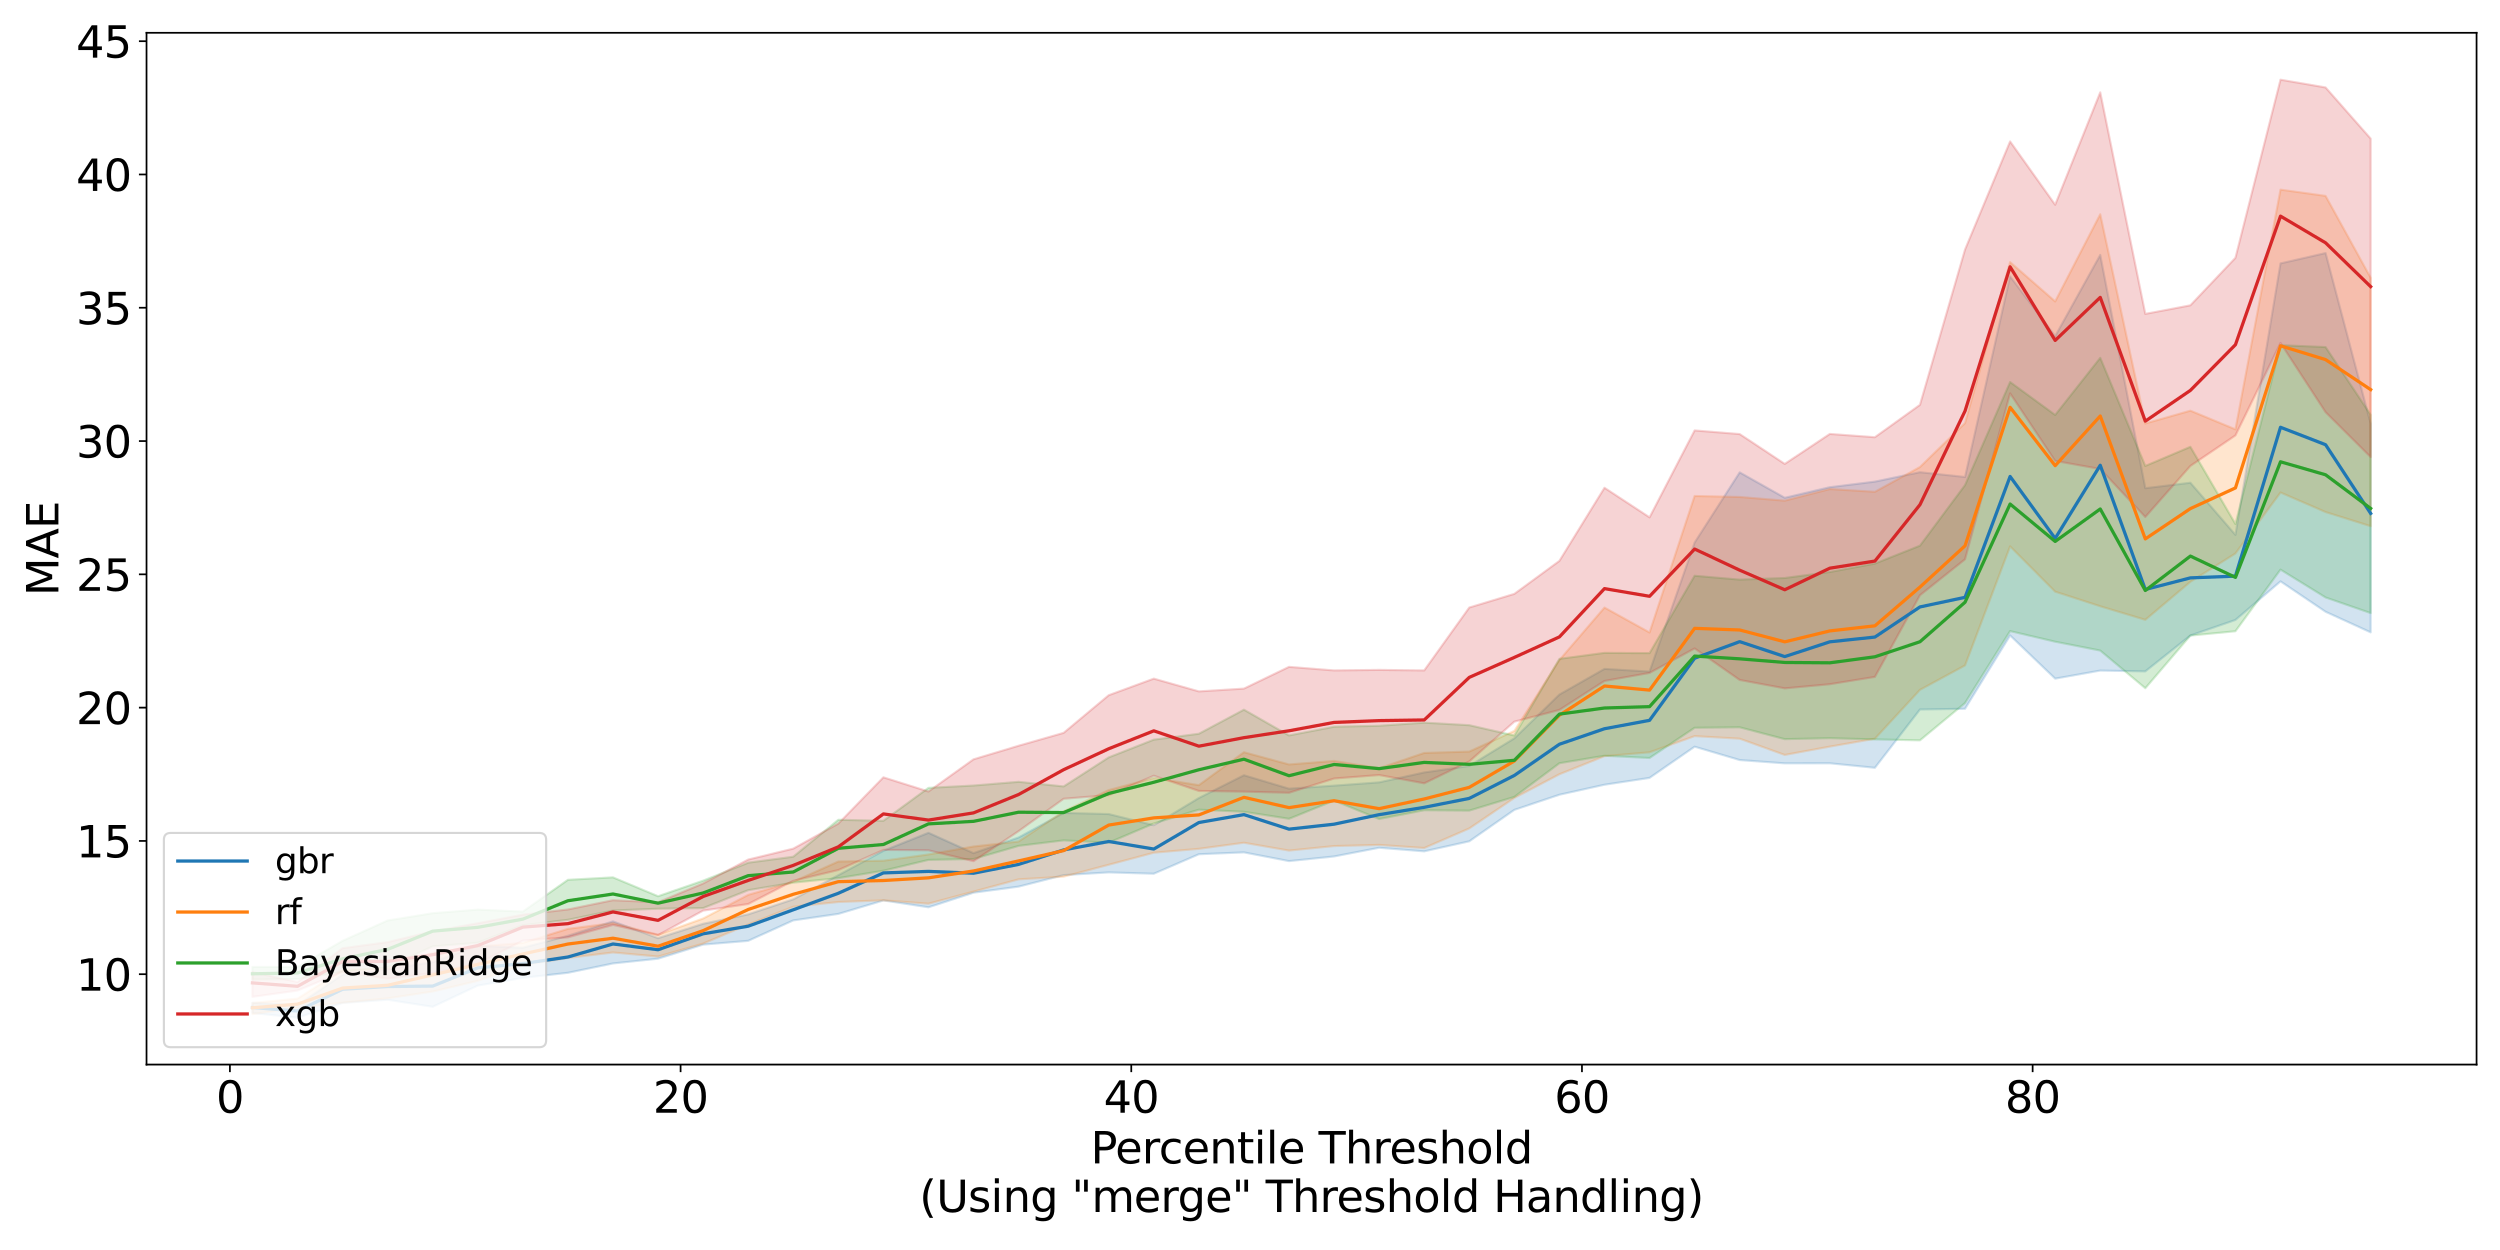 <?xml version="1.0" encoding="utf-8" standalone="no"?>
<!DOCTYPE svg PUBLIC "-//W3C//DTD SVG 1.1//EN"
  "http://www.w3.org/Graphics/SVG/1.1/DTD/svg11.dtd">
<svg xmlns:xlink="http://www.w3.org/1999/xlink" width="1152pt" height="576pt" viewBox="0 0 1152 576" xmlns="http://www.w3.org/2000/svg" version="1.1">
 <defs>
  <style type="text/css">*{stroke-linejoin: round; stroke-linecap: butt}</style>
 </defs>
 <g id="figure_1">
  <g id="patch_1">
   <path d="M 0 576 
L 1152 576 
L 1152 0 
L 0 0 
z
" style="fill: #ffffff"/>
  </g>
  <g id="axes_1">
   <g id="patch_2">
    <path d="M 67.52 490.552 
L 1141.2 490.552 
L 1141.2 15.122 
L 67.52 15.122 
z
" style="fill: #ffffff"/>
   </g>
   <g id="PolyCollection_1">
    <defs>
     <path id="mc6bf2d23a3" d="M 116.324 -113.902 
L 116.324 -109.198 
L 137.091 -107.058 
L 157.859 -113.846 
L 178.626 -115.303 
L 199.394 -112.064 
L 220.161 -121.848 
L 240.929 -125.401 
L 261.696 -127.736 
L 282.464 -132.044 
L 303.231 -134.235 
L 323.999 -140.721 
L 344.766 -142.471 
L 365.534 -151.879 
L 386.301 -154.871 
L 407.069 -161.074 
L 427.836 -157.927 
L 448.604 -164.65 
L 469.371 -167.448 
L 490.139 -172.75 
L 510.906 -174.003 
L 531.674 -173.393 
L 552.441 -182.365 
L 573.209 -183.224 
L 593.976 -179.206 
L 614.744 -181.342 
L 635.511 -185.359 
L 656.279 -183.702 
L 677.046 -188.325 
L 697.814 -202.816 
L 718.581 -209.788 
L 739.349 -214.395 
L 760.116 -217.556 
L 780.884 -231.926 
L 801.651 -225.769 
L 822.419 -224.252 
L 843.186 -224.28 
L 863.954 -222.197 
L 884.721 -249.064 
L 905.489 -249.394 
L 926.256 -283.177 
L 947.024 -263.291 
L 967.791 -267.003 
L 988.559 -266.627 
L 1009.326 -283.169 
L 1030.094 -290.334 
L 1050.861 -308.102 
L 1071.629 -294.098 
L 1092.396 -284.605 
L 1092.396 -380.791 
L 1092.396 -380.791 
L 1071.629 -459.385 
L 1050.861 -454.625 
L 1030.094 -329.529 
L 1009.326 -353.554 
L 988.559 -351.028 
L 967.791 -458.51 
L 947.024 -421.096 
L 926.256 -448.647 
L 905.489 -356.2 
L 884.721 -358.403 
L 863.954 -354.063 
L 843.186 -351.496 
L 822.419 -346.616 
L 801.651 -358.326 
L 780.884 -325.988 
L 760.116 -266.537 
L 739.349 -267.762 
L 718.581 -255.953 
L 697.814 -235.77 
L 677.046 -223.046 
L 656.279 -220.048 
L 635.511 -215.487 
L 614.744 -213.974 
L 593.976 -212.572 
L 573.209 -218.763 
L 552.441 -208.285 
L 531.674 -195.723 
L 510.906 -200.883 
L 490.139 -201.412 
L 469.371 -190.084 
L 448.604 -182.862 
L 427.836 -192.233 
L 407.069 -183.93 
L 386.301 -172.7 
L 365.534 -161.571 
L 344.766 -154.653 
L 323.999 -150.316 
L 303.231 -143.681 
L 282.464 -151.443 
L 261.696 -144.793 
L 240.929 -139.277 
L 220.161 -140.118 
L 199.394 -132.65 
L 178.626 -129.359 
L 157.859 -126.841 
L 137.091 -112.87 
L 116.324 -113.902 
z
" style="stroke: #1f77b4; stroke-opacity: 0.2"/>
    </defs>
    <g clip-path="url(#p80f693a80b)">
     <use xlink:href="#mc6bf2d23a3" x="0" y="576" style="fill: #1f77b4; fill-opacity: 0.2; stroke: #1f77b4; stroke-opacity: 0.2"/>
    </g>
   </g>
   <g id="PolyCollection_2">
    <defs>
     <path id="m5c7bbed8d1" d="M 116.324 -113.852 
L 116.324 -108.666 
L 137.091 -111.637 
L 157.859 -113.969 
L 178.626 -115.972 
L 199.394 -119.103 
L 220.161 -124.043 
L 240.929 -131.323 
L 261.696 -134.574 
L 282.464 -137.107 
L 303.231 -135.211 
L 323.999 -141.205 
L 344.766 -149.996 
L 365.534 -158.187 
L 386.301 -160.36 
L 407.069 -161.13 
L 427.836 -159.589 
L 448.604 -165.157 
L 469.371 -170.801 
L 490.139 -172.032 
L 510.906 -177.526 
L 531.674 -183.074 
L 552.441 -184.86 
L 573.209 -187.675 
L 593.976 -184.055 
L 614.744 -186.135 
L 635.511 -186.67 
L 656.279 -185.241 
L 677.046 -194.265 
L 697.814 -208.319 
L 718.581 -219.234 
L 739.349 -227.56 
L 760.116 -229.351 
L 780.884 -236.796 
L 801.651 -235.611 
L 822.419 -228.13 
L 843.186 -231.969 
L 863.954 -235.611 
L 884.721 -258.124 
L 905.489 -269.387 
L 926.256 -324.238 
L 947.024 -303.361 
L 967.791 -296.635 
L 988.559 -290.383 
L 1009.326 -307.917 
L 1030.094 -320.965 
L 1050.861 -349.059 
L 1071.629 -340.05 
L 1092.396 -333.528 
L 1092.396 -448.003 
L 1092.396 -448.003 
L 1071.629 -485.725 
L 1050.861 -488.608 
L 1030.094 -378.148 
L 1009.326 -386.759 
L 988.559 -380.854 
L 967.791 -477.261 
L 947.024 -437.101 
L 926.256 -455.215 
L 905.489 -381.038 
L 884.721 -360.794 
L 863.954 -349.379 
L 843.186 -350.64 
L 822.419 -345.286 
L 801.651 -346.992 
L 780.884 -347.451 
L 760.116 -284.541 
L 739.349 -296.031 
L 718.581 -271.856 
L 697.814 -239.181 
L 677.046 -229.673 
L 656.279 -229.031 
L 635.511 -221.989 
L 614.744 -225.353 
L 593.976 -223.73 
L 573.209 -229.374 
L 552.441 -214.192 
L 531.674 -217.462 
L 510.906 -211.936 
L 490.139 -202.141 
L 469.371 -188.219 
L 448.604 -185.924 
L 427.836 -182.259 
L 407.069 -179.377 
L 386.301 -178.998 
L 365.534 -169.694 
L 344.766 -163.639 
L 323.999 -152.746 
L 303.231 -145.261 
L 282.464 -150.627 
L 261.696 -147.989 
L 240.929 -141.511 
L 220.161 -139.883 
L 199.394 -136.937 
L 178.626 -129.76 
L 157.859 -129.105 
L 137.091 -115.824 
L 116.324 -113.852 
z
" style="stroke: #ff7f0e; stroke-opacity: 0.2"/>
    </defs>
    <g clip-path="url(#p80f693a80b)">
     <use xlink:href="#m5c7bbed8d1" x="0" y="576" style="fill: #ff7f0e; fill-opacity: 0.2; stroke: #ff7f0e; stroke-opacity: 0.2"/>
    </g>
   </g>
   <g id="PolyCollection_3">
    <defs>
     <path id="m84793dd70f" d="M 116.324 -130.424 
L 116.324 -124.637 
L 137.091 -124.845 
L 157.859 -128.202 
L 178.626 -130.251 
L 199.394 -139.914 
L 220.161 -141.59 
L 240.929 -149.678 
L 261.696 -152.147 
L 282.464 -156.435 
L 303.231 -157.255 
L 323.999 -157.554 
L 344.766 -165.803 
L 365.534 -169.272 
L 386.301 -171.361 
L 407.069 -174.787 
L 427.836 -179.762 
L 448.604 -180.181 
L 469.371 -186.224 
L 490.139 -188.758 
L 510.906 -187.706 
L 531.674 -196.55 
L 552.441 -202.906 
L 573.209 -201.934 
L 593.976 -198.695 
L 614.744 -207.099 
L 635.511 -198.604 
L 656.279 -202.642 
L 677.046 -202.471 
L 697.814 -208.795 
L 718.581 -224.312 
L 739.349 -227.747 
L 760.116 -226.717 
L 780.884 -240.655 
L 801.651 -240.864 
L 822.419 -235.402 
L 843.186 -235.848 
L 863.954 -235.291 
L 884.721 -234.848 
L 905.489 -252.053 
L 926.256 -285.192 
L 947.024 -280.301 
L 967.791 -276.221 
L 988.559 -258.87 
L 1009.326 -283.125 
L 1030.094 -285.133 
L 1050.861 -313.524 
L 1071.629 -300.683 
L 1092.396 -293.484 
L 1092.396 -384.857 
L 1092.396 -384.857 
L 1071.629 -416.065 
L 1050.861 -416.944 
L 1030.094 -334.538 
L 1009.326 -370.108 
L 988.559 -361.294 
L 967.791 -411.102 
L 947.024 -384.784 
L 926.256 -399.955 
L 905.489 -352.471 
L 884.721 -324.55 
L 863.954 -316.292 
L 843.186 -312.398 
L 822.419 -309.659 
L 801.651 -308.9 
L 780.884 -310.686 
L 760.116 -275.045 
L 739.349 -275.156 
L 718.581 -272.399 
L 697.814 -237.072 
L 677.046 -241.834 
L 656.279 -242.999 
L 635.511 -241.565 
L 614.744 -241.125 
L 593.976 -237.106 
L 573.209 -248.977 
L 552.441 -237.887 
L 531.674 -235.165 
L 510.906 -226.99 
L 490.139 -213.611 
L 469.371 -215.738 
L 448.604 -214.025 
L 427.836 -212.951 
L 407.069 -197.787 
L 386.301 -198.244 
L 365.534 -181.227 
L 344.766 -178.469 
L 323.999 -170.185 
L 303.231 -163.009 
L 282.464 -171.707 
L 261.696 -170.575 
L 240.929 -155.935 
L 220.161 -156.839 
L 199.394 -155.189 
L 178.626 -151.833 
L 157.859 -142.458 
L 137.091 -130.403 
L 116.324 -130.424 
z
" style="stroke: #2ca02c; stroke-opacity: 0.2"/>
    </defs>
    <g clip-path="url(#p80f693a80b)">
     <use xlink:href="#m84793dd70f" x="0" y="576" style="fill: #2ca02c; fill-opacity: 0.2; stroke: #2ca02c; stroke-opacity: 0.2"/>
    </g>
   </g>
   <g id="PolyCollection_4">
    <defs>
     <path id="m5bb4579e89" d="M 116.324 -128.055 
L 116.324 -116.654 
L 137.091 -119.561 
L 157.859 -128.105 
L 178.626 -125.039 
L 199.394 -127.64 
L 220.161 -131.937 
L 240.929 -142.574 
L 261.696 -144.068 
L 282.464 -149.8 
L 303.231 -145.109 
L 323.999 -156.395 
L 344.766 -159.432 
L 365.534 -170.14 
L 386.301 -175.083 
L 407.069 -184.368 
L 427.836 -184.195 
L 448.604 -179.167 
L 469.371 -193.004 
L 490.139 -207.939 
L 510.906 -209.604 
L 531.674 -218.552 
L 552.441 -211.534 
L 573.209 -211.219 
L 593.976 -210.687 
L 614.744 -217.26 
L 635.511 -218.863 
L 656.279 -215.039 
L 677.046 -225.126 
L 697.814 -243.467 
L 718.581 -248.869 
L 739.349 -262.209 
L 760.116 -265.919 
L 780.884 -277.197 
L 801.651 -262.676 
L 822.419 -258.805 
L 843.186 -260.717 
L 863.954 -264.079 
L 884.721 -301.712 
L 905.489 -318.271 
L 926.256 -394.721 
L 947.024 -363.606 
L 967.791 -359.892 
L 988.559 -337.767 
L 1009.326 -361.294 
L 1030.094 -375.357 
L 1050.861 -417.947 
L 1071.629 -386.081 
L 1092.396 -365.391 
L 1092.396 -512.122 
L 1092.396 -512.122 
L 1071.629 -535.697 
L 1050.861 -539.268 
L 1030.094 -457.185 
L 1009.326 -435.303 
L 988.559 -431.36 
L 967.791 -533.427 
L 947.024 -481.636 
L 926.256 -510.817 
L 905.489 -460.994 
L 884.721 -389.452 
L 863.954 -374.527 
L 843.186 -376.038 
L 822.419 -362.229 
L 801.651 -375.982 
L 780.884 -377.65 
L 760.116 -337.597 
L 739.349 -351.226 
L 718.581 -317.543 
L 697.814 -302.341 
L 677.046 -296.049 
L 656.279 -267.063 
L 635.511 -267.313 
L 614.744 -267.072 
L 593.976 -268.7 
L 573.209 -258.683 
L 552.441 -257.403 
L 531.674 -263.28 
L 510.906 -255.647 
L 490.139 -238.304 
L 469.371 -232.361 
L 448.604 -226.109 
L 427.836 -211.261 
L 407.069 -217.806 
L 386.301 -196.477 
L 365.534 -184.941 
L 344.766 -179.914 
L 323.999 -168.886 
L 303.231 -160.229 
L 282.464 -161.172 
L 261.696 -156.909 
L 240.929 -154.536 
L 220.161 -150.579 
L 199.394 -146.847 
L 178.626 -141.875 
L 157.859 -139.087 
L 137.091 -123.499 
L 116.324 -128.055 
z
" style="stroke: #d62728; stroke-opacity: 0.2"/>
    </defs>
    <g clip-path="url(#p80f693a80b)">
     <use xlink:href="#m5bb4579e89" x="0" y="576" style="fill: #d62728; fill-opacity: 0.2; stroke: #d62728; stroke-opacity: 0.2"/>
    </g>
   </g>
   <g id="matplotlib.axis_1">
    <g id="xtick_1">
     <g id="line2d_1">
      <defs>
       <path id="m0e060aa77b" d="M 0 0 
L 0 3.5 
" style="stroke: #000000; stroke-width: 0.8"/>
      </defs>
      <g>
       <use xlink:href="#m0e060aa77b" x="105.94" y="490.552" style="stroke: #000000; stroke-width: 0.8"/>
      </g>
     </g>
     <g id="text_1">
      <!-- 0 -->
      <g transform="translate(99.577 512.749) scale(0.2 -0.2)">
       <defs>
        <path id="DejaVuSans-30" d="M 2034 4250 
Q 1547 4250 1301 3770 
Q 1056 3291 1056 2328 
Q 1056 1369 1301 889 
Q 1547 409 2034 409 
Q 2525 409 2770 889 
Q 3016 1369 3016 2328 
Q 3016 3291 2770 3770 
Q 2525 4250 2034 4250 
z
M 2034 4750 
Q 2819 4750 3233 4129 
Q 3647 3509 3647 2328 
Q 3647 1150 3233 529 
Q 2819 -91 2034 -91 
Q 1250 -91 836 529 
Q 422 1150 422 2328 
Q 422 3509 836 4129 
Q 1250 4750 2034 4750 
z
" transform="scale(0.016)"/>
       </defs>
       <use xlink:href="#DejaVuSans-30"/>
      </g>
     </g>
    </g>
    <g id="xtick_2">
     <g id="line2d_2">
      <g>
       <use xlink:href="#m0e060aa77b" x="313.615" y="490.552" style="stroke: #000000; stroke-width: 0.8"/>
      </g>
     </g>
     <g id="text_2">
      <!-- 20 -->
      <g transform="translate(300.89 512.749) scale(0.2 -0.2)">
       <defs>
        <path id="DejaVuSans-32" d="M 1228 531 
L 3431 531 
L 3431 0 
L 469 0 
L 469 531 
Q 828 903 1448 1529 
Q 2069 2156 2228 2338 
Q 2531 2678 2651 2914 
Q 2772 3150 2772 3378 
Q 2772 3750 2511 3984 
Q 2250 4219 1831 4219 
Q 1534 4219 1204 4116 
Q 875 4013 500 3803 
L 500 4441 
Q 881 4594 1212 4672 
Q 1544 4750 1819 4750 
Q 2544 4750 2975 4387 
Q 3406 4025 3406 3419 
Q 3406 3131 3298 2873 
Q 3191 2616 2906 2266 
Q 2828 2175 2409 1742 
Q 1991 1309 1228 531 
z
" transform="scale(0.016)"/>
       </defs>
       <use xlink:href="#DejaVuSans-32"/>
       <use xlink:href="#DejaVuSans-30" x="63.623"/>
      </g>
     </g>
    </g>
    <g id="xtick_3">
     <g id="line2d_3">
      <g>
       <use xlink:href="#m0e060aa77b" x="521.29" y="490.552" style="stroke: #000000; stroke-width: 0.8"/>
      </g>
     </g>
     <g id="text_3">
      <!-- 40 -->
      <g transform="translate(508.565 512.749) scale(0.2 -0.2)">
       <defs>
        <path id="DejaVuSans-34" d="M 2419 4116 
L 825 1625 
L 2419 1625 
L 2419 4116 
z
M 2253 4666 
L 3047 4666 
L 3047 1625 
L 3713 1625 
L 3713 1100 
L 3047 1100 
L 3047 0 
L 2419 0 
L 2419 1100 
L 313 1100 
L 313 1709 
L 2253 4666 
z
" transform="scale(0.016)"/>
       </defs>
       <use xlink:href="#DejaVuSans-34"/>
       <use xlink:href="#DejaVuSans-30" x="63.623"/>
      </g>
     </g>
    </g>
    <g id="xtick_4">
     <g id="line2d_4">
      <g>
       <use xlink:href="#m0e060aa77b" x="728.965" y="490.552" style="stroke: #000000; stroke-width: 0.8"/>
      </g>
     </g>
     <g id="text_4">
      <!-- 60 -->
      <g transform="translate(716.24 512.749) scale(0.2 -0.2)">
       <defs>
        <path id="DejaVuSans-36" d="M 2113 2584 
Q 1688 2584 1439 2293 
Q 1191 2003 1191 1497 
Q 1191 994 1439 701 
Q 1688 409 2113 409 
Q 2538 409 2786 701 
Q 3034 994 3034 1497 
Q 3034 2003 2786 2293 
Q 2538 2584 2113 2584 
z
M 3366 4563 
L 3366 3988 
Q 3128 4100 2886 4159 
Q 2644 4219 2406 4219 
Q 1781 4219 1451 3797 
Q 1122 3375 1075 2522 
Q 1259 2794 1537 2939 
Q 1816 3084 2150 3084 
Q 2853 3084 3261 2657 
Q 3669 2231 3669 1497 
Q 3669 778 3244 343 
Q 2819 -91 2113 -91 
Q 1303 -91 875 529 
Q 447 1150 447 2328 
Q 447 3434 972 4092 
Q 1497 4750 2381 4750 
Q 2619 4750 2861 4703 
Q 3103 4656 3366 4563 
z
" transform="scale(0.016)"/>
       </defs>
       <use xlink:href="#DejaVuSans-36"/>
       <use xlink:href="#DejaVuSans-30" x="63.623"/>
      </g>
     </g>
    </g>
    <g id="xtick_5">
     <g id="line2d_5">
      <g>
       <use xlink:href="#m0e060aa77b" x="936.64" y="490.552" style="stroke: #000000; stroke-width: 0.8"/>
      </g>
     </g>
     <g id="text_5">
      <!-- 80 -->
      <g transform="translate(923.915 512.749) scale(0.2 -0.2)">
       <defs>
        <path id="DejaVuSans-38" d="M 2034 2216 
Q 1584 2216 1326 1975 
Q 1069 1734 1069 1313 
Q 1069 891 1326 650 
Q 1584 409 2034 409 
Q 2484 409 2743 651 
Q 3003 894 3003 1313 
Q 3003 1734 2745 1975 
Q 2488 2216 2034 2216 
z
M 1403 2484 
Q 997 2584 770 2862 
Q 544 3141 544 3541 
Q 544 4100 942 4425 
Q 1341 4750 2034 4750 
Q 2731 4750 3128 4425 
Q 3525 4100 3525 3541 
Q 3525 3141 3298 2862 
Q 3072 2584 2669 2484 
Q 3125 2378 3379 2068 
Q 3634 1759 3634 1313 
Q 3634 634 3220 271 
Q 2806 -91 2034 -91 
Q 1263 -91 848 271 
Q 434 634 434 1313 
Q 434 1759 690 2068 
Q 947 2378 1403 2484 
z
M 1172 3481 
Q 1172 3119 1398 2916 
Q 1625 2713 2034 2713 
Q 2441 2713 2670 2916 
Q 2900 3119 2900 3481 
Q 2900 3844 2670 4047 
Q 2441 4250 2034 4250 
Q 1625 4250 1398 4047 
Q 1172 3844 1172 3481 
z
" transform="scale(0.016)"/>
       </defs>
       <use xlink:href="#DejaVuSans-38"/>
       <use xlink:href="#DejaVuSans-30" x="63.623"/>
      </g>
     </g>
    </g>
    <g id="text_6">
     <!-- Percentile Threshold -->
     <g transform="translate(502.58 536.105) scale(0.2 -0.2)">
      <defs>
       <path id="DejaVuSans-50" d="M 1259 4147 
L 1259 2394 
L 2053 2394 
Q 2494 2394 2734 2622 
Q 2975 2850 2975 3272 
Q 2975 3691 2734 3919 
Q 2494 4147 2053 4147 
L 1259 4147 
z
M 628 4666 
L 2053 4666 
Q 2838 4666 3239 4311 
Q 3641 3956 3641 3272 
Q 3641 2581 3239 2228 
Q 2838 1875 2053 1875 
L 1259 1875 
L 1259 0 
L 628 0 
L 628 4666 
z
" transform="scale(0.016)"/>
       <path id="DejaVuSans-65" d="M 3597 1894 
L 3597 1613 
L 953 1613 
Q 991 1019 1311 708 
Q 1631 397 2203 397 
Q 2534 397 2845 478 
Q 3156 559 3463 722 
L 3463 178 
Q 3153 47 2828 -22 
Q 2503 -91 2169 -91 
Q 1331 -91 842 396 
Q 353 884 353 1716 
Q 353 2575 817 3079 
Q 1281 3584 2069 3584 
Q 2775 3584 3186 3129 
Q 3597 2675 3597 1894 
z
M 3022 2063 
Q 3016 2534 2758 2815 
Q 2500 3097 2075 3097 
Q 1594 3097 1305 2825 
Q 1016 2553 972 2059 
L 3022 2063 
z
" transform="scale(0.016)"/>
       <path id="DejaVuSans-72" d="M 2631 2963 
Q 2534 3019 2420 3045 
Q 2306 3072 2169 3072 
Q 1681 3072 1420 2755 
Q 1159 2438 1159 1844 
L 1159 0 
L 581 0 
L 581 3500 
L 1159 3500 
L 1159 2956 
Q 1341 3275 1631 3429 
Q 1922 3584 2338 3584 
Q 2397 3584 2469 3576 
Q 2541 3569 2628 3553 
L 2631 2963 
z
" transform="scale(0.016)"/>
       <path id="DejaVuSans-63" d="M 3122 3366 
L 3122 2828 
Q 2878 2963 2633 3030 
Q 2388 3097 2138 3097 
Q 1578 3097 1268 2742 
Q 959 2388 959 1747 
Q 959 1106 1268 751 
Q 1578 397 2138 397 
Q 2388 397 2633 464 
Q 2878 531 3122 666 
L 3122 134 
Q 2881 22 2623 -34 
Q 2366 -91 2075 -91 
Q 1284 -91 818 406 
Q 353 903 353 1747 
Q 353 2603 823 3093 
Q 1294 3584 2113 3584 
Q 2378 3584 2631 3529 
Q 2884 3475 3122 3366 
z
" transform="scale(0.016)"/>
       <path id="DejaVuSans-6e" d="M 3513 2113 
L 3513 0 
L 2938 0 
L 2938 2094 
Q 2938 2591 2744 2837 
Q 2550 3084 2163 3084 
Q 1697 3084 1428 2787 
Q 1159 2491 1159 1978 
L 1159 0 
L 581 0 
L 581 3500 
L 1159 3500 
L 1159 2956 
Q 1366 3272 1645 3428 
Q 1925 3584 2291 3584 
Q 2894 3584 3203 3211 
Q 3513 2838 3513 2113 
z
" transform="scale(0.016)"/>
       <path id="DejaVuSans-74" d="M 1172 4494 
L 1172 3500 
L 2356 3500 
L 2356 3053 
L 1172 3053 
L 1172 1153 
Q 1172 725 1289 603 
Q 1406 481 1766 481 
L 2356 481 
L 2356 0 
L 1766 0 
Q 1100 0 847 248 
Q 594 497 594 1153 
L 594 3053 
L 172 3053 
L 172 3500 
L 594 3500 
L 594 4494 
L 1172 4494 
z
" transform="scale(0.016)"/>
       <path id="DejaVuSans-69" d="M 603 3500 
L 1178 3500 
L 1178 0 
L 603 0 
L 603 3500 
z
M 603 4863 
L 1178 4863 
L 1178 4134 
L 603 4134 
L 603 4863 
z
" transform="scale(0.016)"/>
       <path id="DejaVuSans-6c" d="M 603 4863 
L 1178 4863 
L 1178 0 
L 603 0 
L 603 4863 
z
" transform="scale(0.016)"/>
       <path id="DejaVuSans-20" transform="scale(0.016)"/>
       <path id="DejaVuSans-54" d="M -19 4666 
L 3928 4666 
L 3928 4134 
L 2272 4134 
L 2272 0 
L 1638 0 
L 1638 4134 
L -19 4134 
L -19 4666 
z
" transform="scale(0.016)"/>
       <path id="DejaVuSans-68" d="M 3513 2113 
L 3513 0 
L 2938 0 
L 2938 2094 
Q 2938 2591 2744 2837 
Q 2550 3084 2163 3084 
Q 1697 3084 1428 2787 
Q 1159 2491 1159 1978 
L 1159 0 
L 581 0 
L 581 4863 
L 1159 4863 
L 1159 2956 
Q 1366 3272 1645 3428 
Q 1925 3584 2291 3584 
Q 2894 3584 3203 3211 
Q 3513 2838 3513 2113 
z
" transform="scale(0.016)"/>
       <path id="DejaVuSans-73" d="M 2834 3397 
L 2834 2853 
Q 2591 2978 2328 3040 
Q 2066 3103 1784 3103 
Q 1356 3103 1142 2972 
Q 928 2841 928 2578 
Q 928 2378 1081 2264 
Q 1234 2150 1697 2047 
L 1894 2003 
Q 2506 1872 2764 1633 
Q 3022 1394 3022 966 
Q 3022 478 2636 193 
Q 2250 -91 1575 -91 
Q 1294 -91 989 -36 
Q 684 19 347 128 
L 347 722 
Q 666 556 975 473 
Q 1284 391 1588 391 
Q 1994 391 2212 530 
Q 2431 669 2431 922 
Q 2431 1156 2273 1281 
Q 2116 1406 1581 1522 
L 1381 1569 
Q 847 1681 609 1914 
Q 372 2147 372 2553 
Q 372 3047 722 3315 
Q 1072 3584 1716 3584 
Q 2034 3584 2315 3537 
Q 2597 3491 2834 3397 
z
" transform="scale(0.016)"/>
       <path id="DejaVuSans-6f" d="M 1959 3097 
Q 1497 3097 1228 2736 
Q 959 2375 959 1747 
Q 959 1119 1226 758 
Q 1494 397 1959 397 
Q 2419 397 2687 759 
Q 2956 1122 2956 1747 
Q 2956 2369 2687 2733 
Q 2419 3097 1959 3097 
z
M 1959 3584 
Q 2709 3584 3137 3096 
Q 3566 2609 3566 1747 
Q 3566 888 3137 398 
Q 2709 -91 1959 -91 
Q 1206 -91 779 398 
Q 353 888 353 1747 
Q 353 2609 779 3096 
Q 1206 3584 1959 3584 
z
" transform="scale(0.016)"/>
       <path id="DejaVuSans-64" d="M 2906 2969 
L 2906 4863 
L 3481 4863 
L 3481 0 
L 2906 0 
L 2906 525 
Q 2725 213 2448 61 
Q 2172 -91 1784 -91 
Q 1150 -91 751 415 
Q 353 922 353 1747 
Q 353 2572 751 3078 
Q 1150 3584 1784 3584 
Q 2172 3584 2448 3432 
Q 2725 3281 2906 2969 
z
M 947 1747 
Q 947 1113 1208 752 
Q 1469 391 1925 391 
Q 2381 391 2643 752 
Q 2906 1113 2906 1747 
Q 2906 2381 2643 2742 
Q 2381 3103 1925 3103 
Q 1469 3103 1208 2742 
Q 947 2381 947 1747 
z
" transform="scale(0.016)"/>
      </defs>
      <use xlink:href="#DejaVuSans-50"/>
      <use xlink:href="#DejaVuSans-65" x="56.678"/>
      <use xlink:href="#DejaVuSans-72" x="118.201"/>
      <use xlink:href="#DejaVuSans-63" x="157.064"/>
      <use xlink:href="#DejaVuSans-65" x="212.045"/>
      <use xlink:href="#DejaVuSans-6e" x="273.568"/>
      <use xlink:href="#DejaVuSans-74" x="336.947"/>
      <use xlink:href="#DejaVuSans-69" x="376.156"/>
      <use xlink:href="#DejaVuSans-6c" x="403.939"/>
      <use xlink:href="#DejaVuSans-65" x="431.723"/>
      <use xlink:href="#DejaVuSans-20" x="493.246"/>
      <use xlink:href="#DejaVuSans-54" x="525.033"/>
      <use xlink:href="#DejaVuSans-68" x="586.117"/>
      <use xlink:href="#DejaVuSans-72" x="649.496"/>
      <use xlink:href="#DejaVuSans-65" x="688.359"/>
      <use xlink:href="#DejaVuSans-73" x="749.883"/>
      <use xlink:href="#DejaVuSans-68" x="801.982"/>
      <use xlink:href="#DejaVuSans-6f" x="865.361"/>
      <use xlink:href="#DejaVuSans-6c" x="926.543"/>
      <use xlink:href="#DejaVuSans-64" x="954.326"/>
     </g>
     <!-- (Using "merge" Threshold Handling) -->
     <g transform="translate(423.646 558.501) scale(0.2 -0.2)">
      <defs>
       <path id="DejaVuSans-28" d="M 1984 4856 
Q 1566 4138 1362 3434 
Q 1159 2731 1159 2009 
Q 1159 1288 1364 580 
Q 1569 -128 1984 -844 
L 1484 -844 
Q 1016 -109 783 600 
Q 550 1309 550 2009 
Q 550 2706 781 3412 
Q 1013 4119 1484 4856 
L 1984 4856 
z
" transform="scale(0.016)"/>
       <path id="DejaVuSans-55" d="M 556 4666 
L 1191 4666 
L 1191 1831 
Q 1191 1081 1462 751 
Q 1734 422 2344 422 
Q 2950 422 3222 751 
Q 3494 1081 3494 1831 
L 3494 4666 
L 4128 4666 
L 4128 1753 
Q 4128 841 3676 375 
Q 3225 -91 2344 -91 
Q 1459 -91 1007 375 
Q 556 841 556 1753 
L 556 4666 
z
" transform="scale(0.016)"/>
       <path id="DejaVuSans-67" d="M 2906 1791 
Q 2906 2416 2648 2759 
Q 2391 3103 1925 3103 
Q 1463 3103 1205 2759 
Q 947 2416 947 1791 
Q 947 1169 1205 825 
Q 1463 481 1925 481 
Q 2391 481 2648 825 
Q 2906 1169 2906 1791 
z
M 3481 434 
Q 3481 -459 3084 -895 
Q 2688 -1331 1869 -1331 
Q 1566 -1331 1297 -1286 
Q 1028 -1241 775 -1147 
L 775 -588 
Q 1028 -725 1275 -790 
Q 1522 -856 1778 -856 
Q 2344 -856 2625 -561 
Q 2906 -266 2906 331 
L 2906 616 
Q 2728 306 2450 153 
Q 2172 0 1784 0 
Q 1141 0 747 490 
Q 353 981 353 1791 
Q 353 2603 747 3093 
Q 1141 3584 1784 3584 
Q 2172 3584 2450 3431 
Q 2728 3278 2906 2969 
L 2906 3500 
L 3481 3500 
L 3481 434 
z
" transform="scale(0.016)"/>
       <path id="DejaVuSans-22" d="M 1147 4666 
L 1147 2931 
L 616 2931 
L 616 4666 
L 1147 4666 
z
M 2328 4666 
L 2328 2931 
L 1797 2931 
L 1797 4666 
L 2328 4666 
z
" transform="scale(0.016)"/>
       <path id="DejaVuSans-6d" d="M 3328 2828 
Q 3544 3216 3844 3400 
Q 4144 3584 4550 3584 
Q 5097 3584 5394 3201 
Q 5691 2819 5691 2113 
L 5691 0 
L 5113 0 
L 5113 2094 
Q 5113 2597 4934 2840 
Q 4756 3084 4391 3084 
Q 3944 3084 3684 2787 
Q 3425 2491 3425 1978 
L 3425 0 
L 2847 0 
L 2847 2094 
Q 2847 2600 2669 2842 
Q 2491 3084 2119 3084 
Q 1678 3084 1418 2786 
Q 1159 2488 1159 1978 
L 1159 0 
L 581 0 
L 581 3500 
L 1159 3500 
L 1159 2956 
Q 1356 3278 1631 3431 
Q 1906 3584 2284 3584 
Q 2666 3584 2933 3390 
Q 3200 3197 3328 2828 
z
" transform="scale(0.016)"/>
       <path id="DejaVuSans-48" d="M 628 4666 
L 1259 4666 
L 1259 2753 
L 3553 2753 
L 3553 4666 
L 4184 4666 
L 4184 0 
L 3553 0 
L 3553 2222 
L 1259 2222 
L 1259 0 
L 628 0 
L 628 4666 
z
" transform="scale(0.016)"/>
       <path id="DejaVuSans-61" d="M 2194 1759 
Q 1497 1759 1228 1600 
Q 959 1441 959 1056 
Q 959 750 1161 570 
Q 1363 391 1709 391 
Q 2188 391 2477 730 
Q 2766 1069 2766 1631 
L 2766 1759 
L 2194 1759 
z
M 3341 1997 
L 3341 0 
L 2766 0 
L 2766 531 
Q 2569 213 2275 61 
Q 1981 -91 1556 -91 
Q 1019 -91 701 211 
Q 384 513 384 1019 
Q 384 1609 779 1909 
Q 1175 2209 1959 2209 
L 2766 2209 
L 2766 2266 
Q 2766 2663 2505 2880 
Q 2244 3097 1772 3097 
Q 1472 3097 1187 3025 
Q 903 2953 641 2809 
L 641 3341 
Q 956 3463 1253 3523 
Q 1550 3584 1831 3584 
Q 2591 3584 2966 3190 
Q 3341 2797 3341 1997 
z
" transform="scale(0.016)"/>
       <path id="DejaVuSans-29" d="M 513 4856 
L 1013 4856 
Q 1481 4119 1714 3412 
Q 1947 2706 1947 2009 
Q 1947 1309 1714 600 
Q 1481 -109 1013 -844 
L 513 -844 
Q 928 -128 1133 580 
Q 1338 1288 1338 2009 
Q 1338 2731 1133 3434 
Q 928 4138 513 4856 
z
" transform="scale(0.016)"/>
      </defs>
      <use xlink:href="#DejaVuSans-28"/>
      <use xlink:href="#DejaVuSans-55" x="39.014"/>
      <use xlink:href="#DejaVuSans-73" x="112.207"/>
      <use xlink:href="#DejaVuSans-69" x="164.307"/>
      <use xlink:href="#DejaVuSans-6e" x="192.09"/>
      <use xlink:href="#DejaVuSans-67" x="255.469"/>
      <use xlink:href="#DejaVuSans-20" x="318.945"/>
      <use xlink:href="#DejaVuSans-22" x="350.732"/>
      <use xlink:href="#DejaVuSans-6d" x="396.729"/>
      <use xlink:href="#DejaVuSans-65" x="494.141"/>
      <use xlink:href="#DejaVuSans-72" x="555.664"/>
      <use xlink:href="#DejaVuSans-67" x="595.027"/>
      <use xlink:href="#DejaVuSans-65" x="658.504"/>
      <use xlink:href="#DejaVuSans-22" x="720.027"/>
      <use xlink:href="#DejaVuSans-20" x="766.023"/>
      <use xlink:href="#DejaVuSans-54" x="797.811"/>
      <use xlink:href="#DejaVuSans-68" x="858.895"/>
      <use xlink:href="#DejaVuSans-72" x="922.273"/>
      <use xlink:href="#DejaVuSans-65" x="961.137"/>
      <use xlink:href="#DejaVuSans-73" x="1022.66"/>
      <use xlink:href="#DejaVuSans-68" x="1074.76"/>
      <use xlink:href="#DejaVuSans-6f" x="1138.139"/>
      <use xlink:href="#DejaVuSans-6c" x="1199.32"/>
      <use xlink:href="#DejaVuSans-64" x="1227.104"/>
      <use xlink:href="#DejaVuSans-20" x="1290.58"/>
      <use xlink:href="#DejaVuSans-48" x="1322.367"/>
      <use xlink:href="#DejaVuSans-61" x="1397.562"/>
      <use xlink:href="#DejaVuSans-6e" x="1458.842"/>
      <use xlink:href="#DejaVuSans-64" x="1522.221"/>
      <use xlink:href="#DejaVuSans-6c" x="1585.697"/>
      <use xlink:href="#DejaVuSans-69" x="1613.48"/>
      <use xlink:href="#DejaVuSans-6e" x="1641.264"/>
      <use xlink:href="#DejaVuSans-67" x="1704.643"/>
      <use xlink:href="#DejaVuSans-29" x="1768.119"/>
     </g>
    </g>
   </g>
   <g id="matplotlib.axis_2">
    <g id="ytick_1">
     <g id="line2d_6">
      <defs>
       <path id="m7ffc586290" d="M 0 0 
L -3.5 0 
" style="stroke: #000000; stroke-width: 0.8"/>
      </defs>
      <g>
       <use xlink:href="#m7ffc586290" x="67.52" y="448.916" style="stroke: #000000; stroke-width: 0.8"/>
      </g>
     </g>
     <g id="text_7">
      <!-- 10 -->
      <g transform="translate(35.07 456.515) scale(0.2 -0.2)">
       <defs>
        <path id="DejaVuSans-31" d="M 794 531 
L 1825 531 
L 1825 4091 
L 703 3866 
L 703 4441 
L 1819 4666 
L 2450 4666 
L 2450 531 
L 3481 531 
L 3481 0 
L 794 0 
L 794 531 
z
" transform="scale(0.016)"/>
       </defs>
       <use xlink:href="#DejaVuSans-31"/>
       <use xlink:href="#DejaVuSans-30" x="63.623"/>
      </g>
     </g>
    </g>
    <g id="ytick_2">
     <g id="line2d_7">
      <g>
       <use xlink:href="#m7ffc586290" x="67.52" y="387.497" style="stroke: #000000; stroke-width: 0.8"/>
      </g>
     </g>
     <g id="text_8">
      <!-- 15 -->
      <g transform="translate(35.07 395.095) scale(0.2 -0.2)">
       <defs>
        <path id="DejaVuSans-35" d="M 691 4666 
L 3169 4666 
L 3169 4134 
L 1269 4134 
L 1269 2991 
Q 1406 3038 1543 3061 
Q 1681 3084 1819 3084 
Q 2600 3084 3056 2656 
Q 3513 2228 3513 1497 
Q 3513 744 3044 326 
Q 2575 -91 1722 -91 
Q 1428 -91 1123 -41 
Q 819 9 494 109 
L 494 744 
Q 775 591 1075 516 
Q 1375 441 1709 441 
Q 2250 441 2565 725 
Q 2881 1009 2881 1497 
Q 2881 1984 2565 2268 
Q 2250 2553 1709 2553 
Q 1456 2553 1204 2497 
Q 953 2441 691 2322 
L 691 4666 
z
" transform="scale(0.016)"/>
       </defs>
       <use xlink:href="#DejaVuSans-31"/>
       <use xlink:href="#DejaVuSans-35" x="63.623"/>
      </g>
     </g>
    </g>
    <g id="ytick_3">
     <g id="line2d_8">
      <g>
       <use xlink:href="#m7ffc586290" x="67.52" y="326.077" style="stroke: #000000; stroke-width: 0.8"/>
      </g>
     </g>
     <g id="text_9">
      <!-- 20 -->
      <g transform="translate(35.07 333.675) scale(0.2 -0.2)">
       <use xlink:href="#DejaVuSans-32"/>
       <use xlink:href="#DejaVuSans-30" x="63.623"/>
      </g>
     </g>
    </g>
    <g id="ytick_4">
     <g id="line2d_9">
      <g>
       <use xlink:href="#m7ffc586290" x="67.52" y="264.657" style="stroke: #000000; stroke-width: 0.8"/>
      </g>
     </g>
     <g id="text_10">
      <!-- 25 -->
      <g transform="translate(35.07 272.256) scale(0.2 -0.2)">
       <use xlink:href="#DejaVuSans-32"/>
       <use xlink:href="#DejaVuSans-35" x="63.623"/>
      </g>
     </g>
    </g>
    <g id="ytick_5">
     <g id="line2d_10">
      <g>
       <use xlink:href="#m7ffc586290" x="67.52" y="203.238" style="stroke: #000000; stroke-width: 0.8"/>
      </g>
     </g>
     <g id="text_11">
      <!-- 30 -->
      <g transform="translate(35.07 210.836) scale(0.2 -0.2)">
       <defs>
        <path id="DejaVuSans-33" d="M 2597 2516 
Q 3050 2419 3304 2112 
Q 3559 1806 3559 1356 
Q 3559 666 3084 287 
Q 2609 -91 1734 -91 
Q 1441 -91 1130 -33 
Q 819 25 488 141 
L 488 750 
Q 750 597 1062 519 
Q 1375 441 1716 441 
Q 2309 441 2620 675 
Q 2931 909 2931 1356 
Q 2931 1769 2642 2001 
Q 2353 2234 1838 2234 
L 1294 2234 
L 1294 2753 
L 1863 2753 
Q 2328 2753 2575 2939 
Q 2822 3125 2822 3475 
Q 2822 3834 2567 4026 
Q 2313 4219 1838 4219 
Q 1578 4219 1281 4162 
Q 984 4106 628 3988 
L 628 4550 
Q 988 4650 1302 4700 
Q 1616 4750 1894 4750 
Q 2613 4750 3031 4423 
Q 3450 4097 3450 3541 
Q 3450 3153 3228 2886 
Q 3006 2619 2597 2516 
z
" transform="scale(0.016)"/>
       </defs>
       <use xlink:href="#DejaVuSans-33"/>
       <use xlink:href="#DejaVuSans-30" x="63.623"/>
      </g>
     </g>
    </g>
    <g id="ytick_6">
     <g id="line2d_11">
      <g>
       <use xlink:href="#m7ffc586290" x="67.52" y="141.818" style="stroke: #000000; stroke-width: 0.8"/>
      </g>
     </g>
     <g id="text_12">
      <!-- 35 -->
      <g transform="translate(35.07 149.417) scale(0.2 -0.2)">
       <use xlink:href="#DejaVuSans-33"/>
       <use xlink:href="#DejaVuSans-35" x="63.623"/>
      </g>
     </g>
    </g>
    <g id="ytick_7">
     <g id="line2d_12">
      <g>
       <use xlink:href="#m7ffc586290" x="67.52" y="80.399" style="stroke: #000000; stroke-width: 0.8"/>
      </g>
     </g>
     <g id="text_13">
      <!-- 40 -->
      <g transform="translate(35.07 87.997) scale(0.2 -0.2)">
       <use xlink:href="#DejaVuSans-34"/>
       <use xlink:href="#DejaVuSans-30" x="63.623"/>
      </g>
     </g>
    </g>
    <g id="ytick_8">
     <g id="line2d_13">
      <g>
       <use xlink:href="#m7ffc586290" x="67.52" y="18.979" style="stroke: #000000; stroke-width: 0.8"/>
      </g>
     </g>
     <g id="text_14">
      <!-- 45 -->
      <g transform="translate(35.07 26.577) scale(0.2 -0.2)">
       <use xlink:href="#DejaVuSans-34"/>
       <use xlink:href="#DejaVuSans-35" x="63.623"/>
      </g>
     </g>
    </g>
    <g id="text_15">
     <!-- MAE -->
     <g transform="translate(26.911 274.624) rotate(-90) scale(0.2 -0.2)">
      <defs>
       <path id="DejaVuSans-4d" d="M 628 4666 
L 1569 4666 
L 2759 1491 
L 3956 4666 
L 4897 4666 
L 4897 0 
L 4281 0 
L 4281 4097 
L 3078 897 
L 2444 897 
L 1241 4097 
L 1241 0 
L 628 0 
L 628 4666 
z
" transform="scale(0.016)"/>
       <path id="DejaVuSans-41" d="M 2188 4044 
L 1331 1722 
L 3047 1722 
L 2188 4044 
z
M 1831 4666 
L 2547 4666 
L 4325 0 
L 3669 0 
L 3244 1197 
L 1141 1197 
L 716 0 
L 50 0 
L 1831 4666 
z
" transform="scale(0.016)"/>
       <path id="DejaVuSans-45" d="M 628 4666 
L 3578 4666 
L 3578 4134 
L 1259 4134 
L 1259 2753 
L 3481 2753 
L 3481 2222 
L 1259 2222 
L 1259 531 
L 3634 531 
L 3634 0 
L 628 0 
L 628 4666 
z
" transform="scale(0.016)"/>
      </defs>
      <use xlink:href="#DejaVuSans-4d"/>
      <use xlink:href="#DejaVuSans-41" x="86.279"/>
      <use xlink:href="#DejaVuSans-45" x="154.688"/>
     </g>
    </g>
   </g>
   <g id="line2d_14">
    <path d="M 116.324 464.276 
L 137.091 465.873 
L 157.859 455.852 
L 178.626 454.596 
L 199.394 454.389 
L 220.161 445.99 
L 240.929 444.025 
L 261.696 440.988 
L 282.464 434.985 
L 303.231 437.641 
L 323.999 430.295 
L 344.766 426.783 
L 365.534 419.231 
L 386.301 411.621 
L 407.069 402.237 
L 427.836 401.537 
L 448.604 402.382 
L 469.371 398.311 
L 490.139 391.64 
L 510.906 387.757 
L 531.674 391.238 
L 552.441 379.024 
L 573.209 375.378 
L 593.976 382.072 
L 614.744 379.788 
L 635.511 375.39 
L 656.279 372.015 
L 677.046 367.89 
L 697.814 357.322 
L 718.581 342.941 
L 739.349 335.797 
L 760.116 331.928 
L 780.884 303.318 
L 801.651 295.67 
L 822.419 302.561 
L 843.186 295.748 
L 863.954 293.557 
L 884.721 279.674 
L 905.489 275.249 
L 926.256 219.554 
L 947.024 248.11 
L 967.791 214.389 
L 988.559 271.643 
L 1009.326 266.284 
L 1030.094 265.475 
L 1050.861 196.889 
L 1071.629 204.927 
L 1092.396 236.579 
" clip-path="url(#p80f693a80b)" style="fill: none; stroke: #1f77b4; stroke-width: 1.5; stroke-linecap: square"/>
   </g>
   <g id="line2d_15">
    <path d="M 116.324 464.377 
L 137.091 462.715 
L 157.859 455.298 
L 178.626 454.004 
L 199.394 449.228 
L 220.161 444.407 
L 240.929 439.583 
L 261.696 435.008 
L 282.464 432.326 
L 303.231 436.014 
L 323.999 428.846 
L 344.766 419.086 
L 365.534 412.081 
L 386.301 406.278 
L 407.069 405.745 
L 427.836 404.51 
L 448.604 401.34 
L 469.371 396.706 
L 490.139 391.946 
L 510.906 380.192 
L 531.674 376.877 
L 552.441 375.513 
L 573.209 367.412 
L 593.976 372.158 
L 614.744 368.969 
L 635.511 372.631 
L 656.279 368.161 
L 677.046 362.805 
L 697.814 350.672 
L 718.581 329.555 
L 739.349 316.107 
L 760.116 317.998 
L 780.884 289.541 
L 801.651 290.293 
L 822.419 295.757 
L 843.186 290.726 
L 863.954 288.384 
L 884.721 270.517 
L 905.489 251.498 
L 926.256 187.696 
L 947.024 214.584 
L 967.791 191.693 
L 988.559 248.331 
L 1009.326 234.364 
L 1030.094 224.832 
L 1050.861 159.345 
L 1071.629 165.721 
L 1092.396 179.541 
" clip-path="url(#p80f693a80b)" style="fill: none; stroke: #ff7f0e; stroke-width: 1.5; stroke-linecap: square"/>
   </g>
   <g id="line2d_16">
    <path d="M 116.324 448.719 
L 137.091 448.35 
L 157.859 441.824 
L 178.626 437.459 
L 199.394 429.072 
L 220.161 427.314 
L 240.929 423.539 
L 261.696 415.06 
L 282.464 411.955 
L 303.231 416.184 
L 323.999 411.487 
L 344.766 403.509 
L 365.534 401.814 
L 386.301 390.893 
L 407.069 389.144 
L 427.836 379.644 
L 448.604 378.471 
L 469.371 374.267 
L 490.139 374.431 
L 510.906 365.624 
L 531.674 360.464 
L 552.441 354.698 
L 573.209 349.836 
L 593.976 357.455 
L 614.744 352.267 
L 635.511 354.191 
L 656.279 351.318 
L 677.046 352.203 
L 697.814 350.335 
L 718.581 329.056 
L 739.349 326.248 
L 760.116 325.62 
L 780.884 302.321 
L 801.651 303.584 
L 822.419 305.264 
L 843.186 305.423 
L 863.954 302.646 
L 884.721 295.713 
L 905.489 277.512 
L 926.256 232.258 
L 947.024 249.489 
L 967.791 234.541 
L 988.559 272.1 
L 1009.326 256.248 
L 1030.094 266.062 
L 1050.861 212.794 
L 1071.629 218.786 
L 1092.396 234.292 
" clip-path="url(#p80f693a80b)" style="fill: none; stroke: #2ca02c; stroke-width: 1.5; stroke-linecap: square"/>
   </g>
   <g id="line2d_17">
    <path d="M 116.324 452.919 
L 137.091 454.492 
L 157.859 443.044 
L 178.626 443.015 
L 199.394 439.914 
L 220.161 435.711 
L 240.929 427.217 
L 261.696 425.624 
L 282.464 420.211 
L 303.231 424.099 
L 323.999 413.106 
L 344.766 405.694 
L 365.534 398.772 
L 386.301 390.22 
L 407.069 375.053 
L 427.836 377.89 
L 448.604 374.578 
L 469.371 366.11 
L 490.139 354.664 
L 510.906 345.022 
L 531.674 336.769 
L 552.441 343.837 
L 573.209 339.916 
L 593.976 336.744 
L 614.744 332.89 
L 635.511 332.061 
L 656.279 331.756 
L 677.046 312.134 
L 697.814 302.929 
L 718.581 293.481 
L 739.349 271.23 
L 760.116 274.774 
L 780.884 253.005 
L 801.651 262.736 
L 822.419 271.758 
L 843.186 261.818 
L 863.954 258.535 
L 884.721 232.556 
L 905.489 189.39 
L 926.256 122.945 
L 947.024 156.863 
L 967.791 137.038 
L 988.559 194.069 
L 1009.326 179.892 
L 1030.094 158.836 
L 1050.861 99.597 
L 1071.629 111.897 
L 1092.396 132.078 
" clip-path="url(#p80f693a80b)" style="fill: none; stroke: #d62728; stroke-width: 1.5; stroke-linecap: square"/>
   </g>
   <g id="line2d_18"/>
   <g id="line2d_19"/>
   <g id="line2d_20"/>
   <g id="line2d_21"/>
   <g id="patch_3">
    <path d="M 67.52 490.552 
L 67.52 15.122 
" style="fill: none; stroke: #000000; stroke-width: 0.8; stroke-linejoin: miter; stroke-linecap: square"/>
   </g>
   <g id="patch_4">
    <path d="M 1141.2 490.552 
L 1141.2 15.122 
" style="fill: none; stroke: #000000; stroke-width: 0.8; stroke-linejoin: miter; stroke-linecap: square"/>
   </g>
   <g id="patch_5">
    <path d="M 67.52 490.552 
L 1141.2 490.552 
" style="fill: none; stroke: #000000; stroke-width: 0.8; stroke-linejoin: miter; stroke-linecap: square"/>
   </g>
   <g id="patch_6">
    <path d="M 67.52 15.122 
L 1141.2 15.122 
" style="fill: none; stroke: #000000; stroke-width: 0.8; stroke-linejoin: miter; stroke-linecap: square"/>
   </g>
   <g id="legend_1">
    <g id="patch_7">
     <path d="M 78.72 482.552 
L 248.465 482.552 
Q 251.665 482.552 251.665 479.352 
L 251.665 387.012 
Q 251.665 383.812 248.465 383.812 
L 78.72 383.812 
Q 75.52 383.812 75.52 387.012 
L 75.52 479.352 
Q 75.52 482.552 78.72 482.552 
z
" style="fill: #ffffff; opacity: 0.8; stroke: #cccccc; stroke-linejoin: miter"/>
    </g>
    <g id="line2d_22">
     <path d="M 81.92 396.769 
L 97.92 396.769 
L 113.92 396.769 
" style="fill: none; stroke: #1f77b4; stroke-width: 1.5; stroke-linecap: square"/>
    </g>
    <g id="text_16">
     <!-- gbr -->
     <g transform="translate(126.72 402.37) scale(0.16 -0.16)">
      <defs>
       <path id="DejaVuSans-62" d="M 3116 1747 
Q 3116 2381 2855 2742 
Q 2594 3103 2138 3103 
Q 1681 3103 1420 2742 
Q 1159 2381 1159 1747 
Q 1159 1113 1420 752 
Q 1681 391 2138 391 
Q 2594 391 2855 752 
Q 3116 1113 3116 1747 
z
M 1159 2969 
Q 1341 3281 1617 3432 
Q 1894 3584 2278 3584 
Q 2916 3584 3314 3078 
Q 3713 2572 3713 1747 
Q 3713 922 3314 415 
Q 2916 -91 2278 -91 
Q 1894 -91 1617 61 
Q 1341 213 1159 525 
L 1159 0 
L 581 0 
L 581 4863 
L 1159 4863 
L 1159 2969 
z
" transform="scale(0.016)"/>
      </defs>
      <use xlink:href="#DejaVuSans-67"/>
      <use xlink:href="#DejaVuSans-62" x="63.477"/>
      <use xlink:href="#DejaVuSans-72" x="126.953"/>
     </g>
    </g>
    <g id="line2d_23">
     <path d="M 81.92 420.255 
L 97.92 420.255 
L 113.92 420.255 
" style="fill: none; stroke: #ff7f0e; stroke-width: 1.5; stroke-linecap: square"/>
    </g>
    <g id="text_17">
     <!-- rf -->
     <g transform="translate(126.72 425.854) scale(0.16 -0.16)">
      <defs>
       <path id="DejaVuSans-66" d="M 2375 4863 
L 2375 4384 
L 1825 4384 
Q 1516 4384 1395 4259 
Q 1275 4134 1275 3809 
L 1275 3500 
L 2222 3500 
L 2222 3053 
L 1275 3053 
L 1275 0 
L 697 0 
L 697 3053 
L 147 3053 
L 147 3500 
L 697 3500 
L 697 3744 
Q 697 4328 969 4595 
Q 1241 4863 1831 4863 
L 2375 4863 
z
" transform="scale(0.016)"/>
      </defs>
      <use xlink:href="#DejaVuSans-72"/>
      <use xlink:href="#DejaVuSans-66" x="41.113"/>
     </g>
    </g>
    <g id="line2d_24">
     <path d="M 81.92 443.74 
L 97.92 443.74 
L 113.92 443.74 
" style="fill: none; stroke: #2ca02c; stroke-width: 1.5; stroke-linecap: square"/>
    </g>
    <g id="text_18">
     <!-- BayesianRidge -->
     <g transform="translate(126.72 449.339) scale(0.16 -0.16)">
      <defs>
       <path id="DejaVuSans-42" d="M 1259 2228 
L 1259 519 
L 2272 519 
Q 2781 519 3026 730 
Q 3272 941 3272 1375 
Q 3272 1813 3026 2020 
Q 2781 2228 2272 2228 
L 1259 2228 
z
M 1259 4147 
L 1259 2741 
L 2194 2741 
Q 2656 2741 2882 2914 
Q 3109 3088 3109 3444 
Q 3109 3797 2882 3972 
Q 2656 4147 2194 4147 
L 1259 4147 
z
M 628 4666 
L 2241 4666 
Q 2963 4666 3353 4366 
Q 3744 4066 3744 3513 
Q 3744 3084 3544 2831 
Q 3344 2578 2956 2516 
Q 3422 2416 3680 2098 
Q 3938 1781 3938 1306 
Q 3938 681 3513 340 
Q 3088 0 2303 0 
L 628 0 
L 628 4666 
z
" transform="scale(0.016)"/>
       <path id="DejaVuSans-79" d="M 2059 -325 
Q 1816 -950 1584 -1140 
Q 1353 -1331 966 -1331 
L 506 -1331 
L 506 -850 
L 844 -850 
Q 1081 -850 1212 -737 
Q 1344 -625 1503 -206 
L 1606 56 
L 191 3500 
L 800 3500 
L 1894 763 
L 2988 3500 
L 3597 3500 
L 2059 -325 
z
" transform="scale(0.016)"/>
       <path id="DejaVuSans-52" d="M 2841 2188 
Q 3044 2119 3236 1894 
Q 3428 1669 3622 1275 
L 4263 0 
L 3584 0 
L 2988 1197 
Q 2756 1666 2539 1819 
Q 2322 1972 1947 1972 
L 1259 1972 
L 1259 0 
L 628 0 
L 628 4666 
L 2053 4666 
Q 2853 4666 3247 4331 
Q 3641 3997 3641 3322 
Q 3641 2881 3436 2590 
Q 3231 2300 2841 2188 
z
M 1259 4147 
L 1259 2491 
L 2053 2491 
Q 2509 2491 2742 2702 
Q 2975 2913 2975 3322 
Q 2975 3731 2742 3939 
Q 2509 4147 2053 4147 
L 1259 4147 
z
" transform="scale(0.016)"/>
      </defs>
      <use xlink:href="#DejaVuSans-42"/>
      <use xlink:href="#DejaVuSans-61" x="68.604"/>
      <use xlink:href="#DejaVuSans-79" x="129.883"/>
      <use xlink:href="#DejaVuSans-65" x="189.062"/>
      <use xlink:href="#DejaVuSans-73" x="250.586"/>
      <use xlink:href="#DejaVuSans-69" x="302.686"/>
      <use xlink:href="#DejaVuSans-61" x="330.469"/>
      <use xlink:href="#DejaVuSans-6e" x="391.748"/>
      <use xlink:href="#DejaVuSans-52" x="455.127"/>
      <use xlink:href="#DejaVuSans-69" x="524.609"/>
      <use xlink:href="#DejaVuSans-64" x="552.393"/>
      <use xlink:href="#DejaVuSans-67" x="615.869"/>
      <use xlink:href="#DejaVuSans-65" x="679.346"/>
     </g>
    </g>
    <g id="line2d_25">
     <path d="M 81.92 467.224 
L 97.92 467.224 
L 113.92 467.224 
" style="fill: none; stroke: #d62728; stroke-width: 1.5; stroke-linecap: square"/>
    </g>
    <g id="text_19">
     <!-- xgb -->
     <g transform="translate(126.72 472.825) scale(0.16 -0.16)">
      <defs>
       <path id="DejaVuSans-78" d="M 3513 3500 
L 2247 1797 
L 3578 0 
L 2900 0 
L 1881 1375 
L 863 0 
L 184 0 
L 1544 1831 
L 300 3500 
L 978 3500 
L 1906 2253 
L 2834 3500 
L 3513 3500 
z
" transform="scale(0.016)"/>
      </defs>
      <use xlink:href="#DejaVuSans-78"/>
      <use xlink:href="#DejaVuSans-67" x="59.18"/>
      <use xlink:href="#DejaVuSans-62" x="122.656"/>
     </g>
    </g>
   </g>
  </g>
 </g>
 <defs>
  <clipPath id="p80f693a80b">
   <rect x="67.52" y="15.122" width="1073.68" height="475.43"/>
  </clipPath>
 </defs>
</svg>
